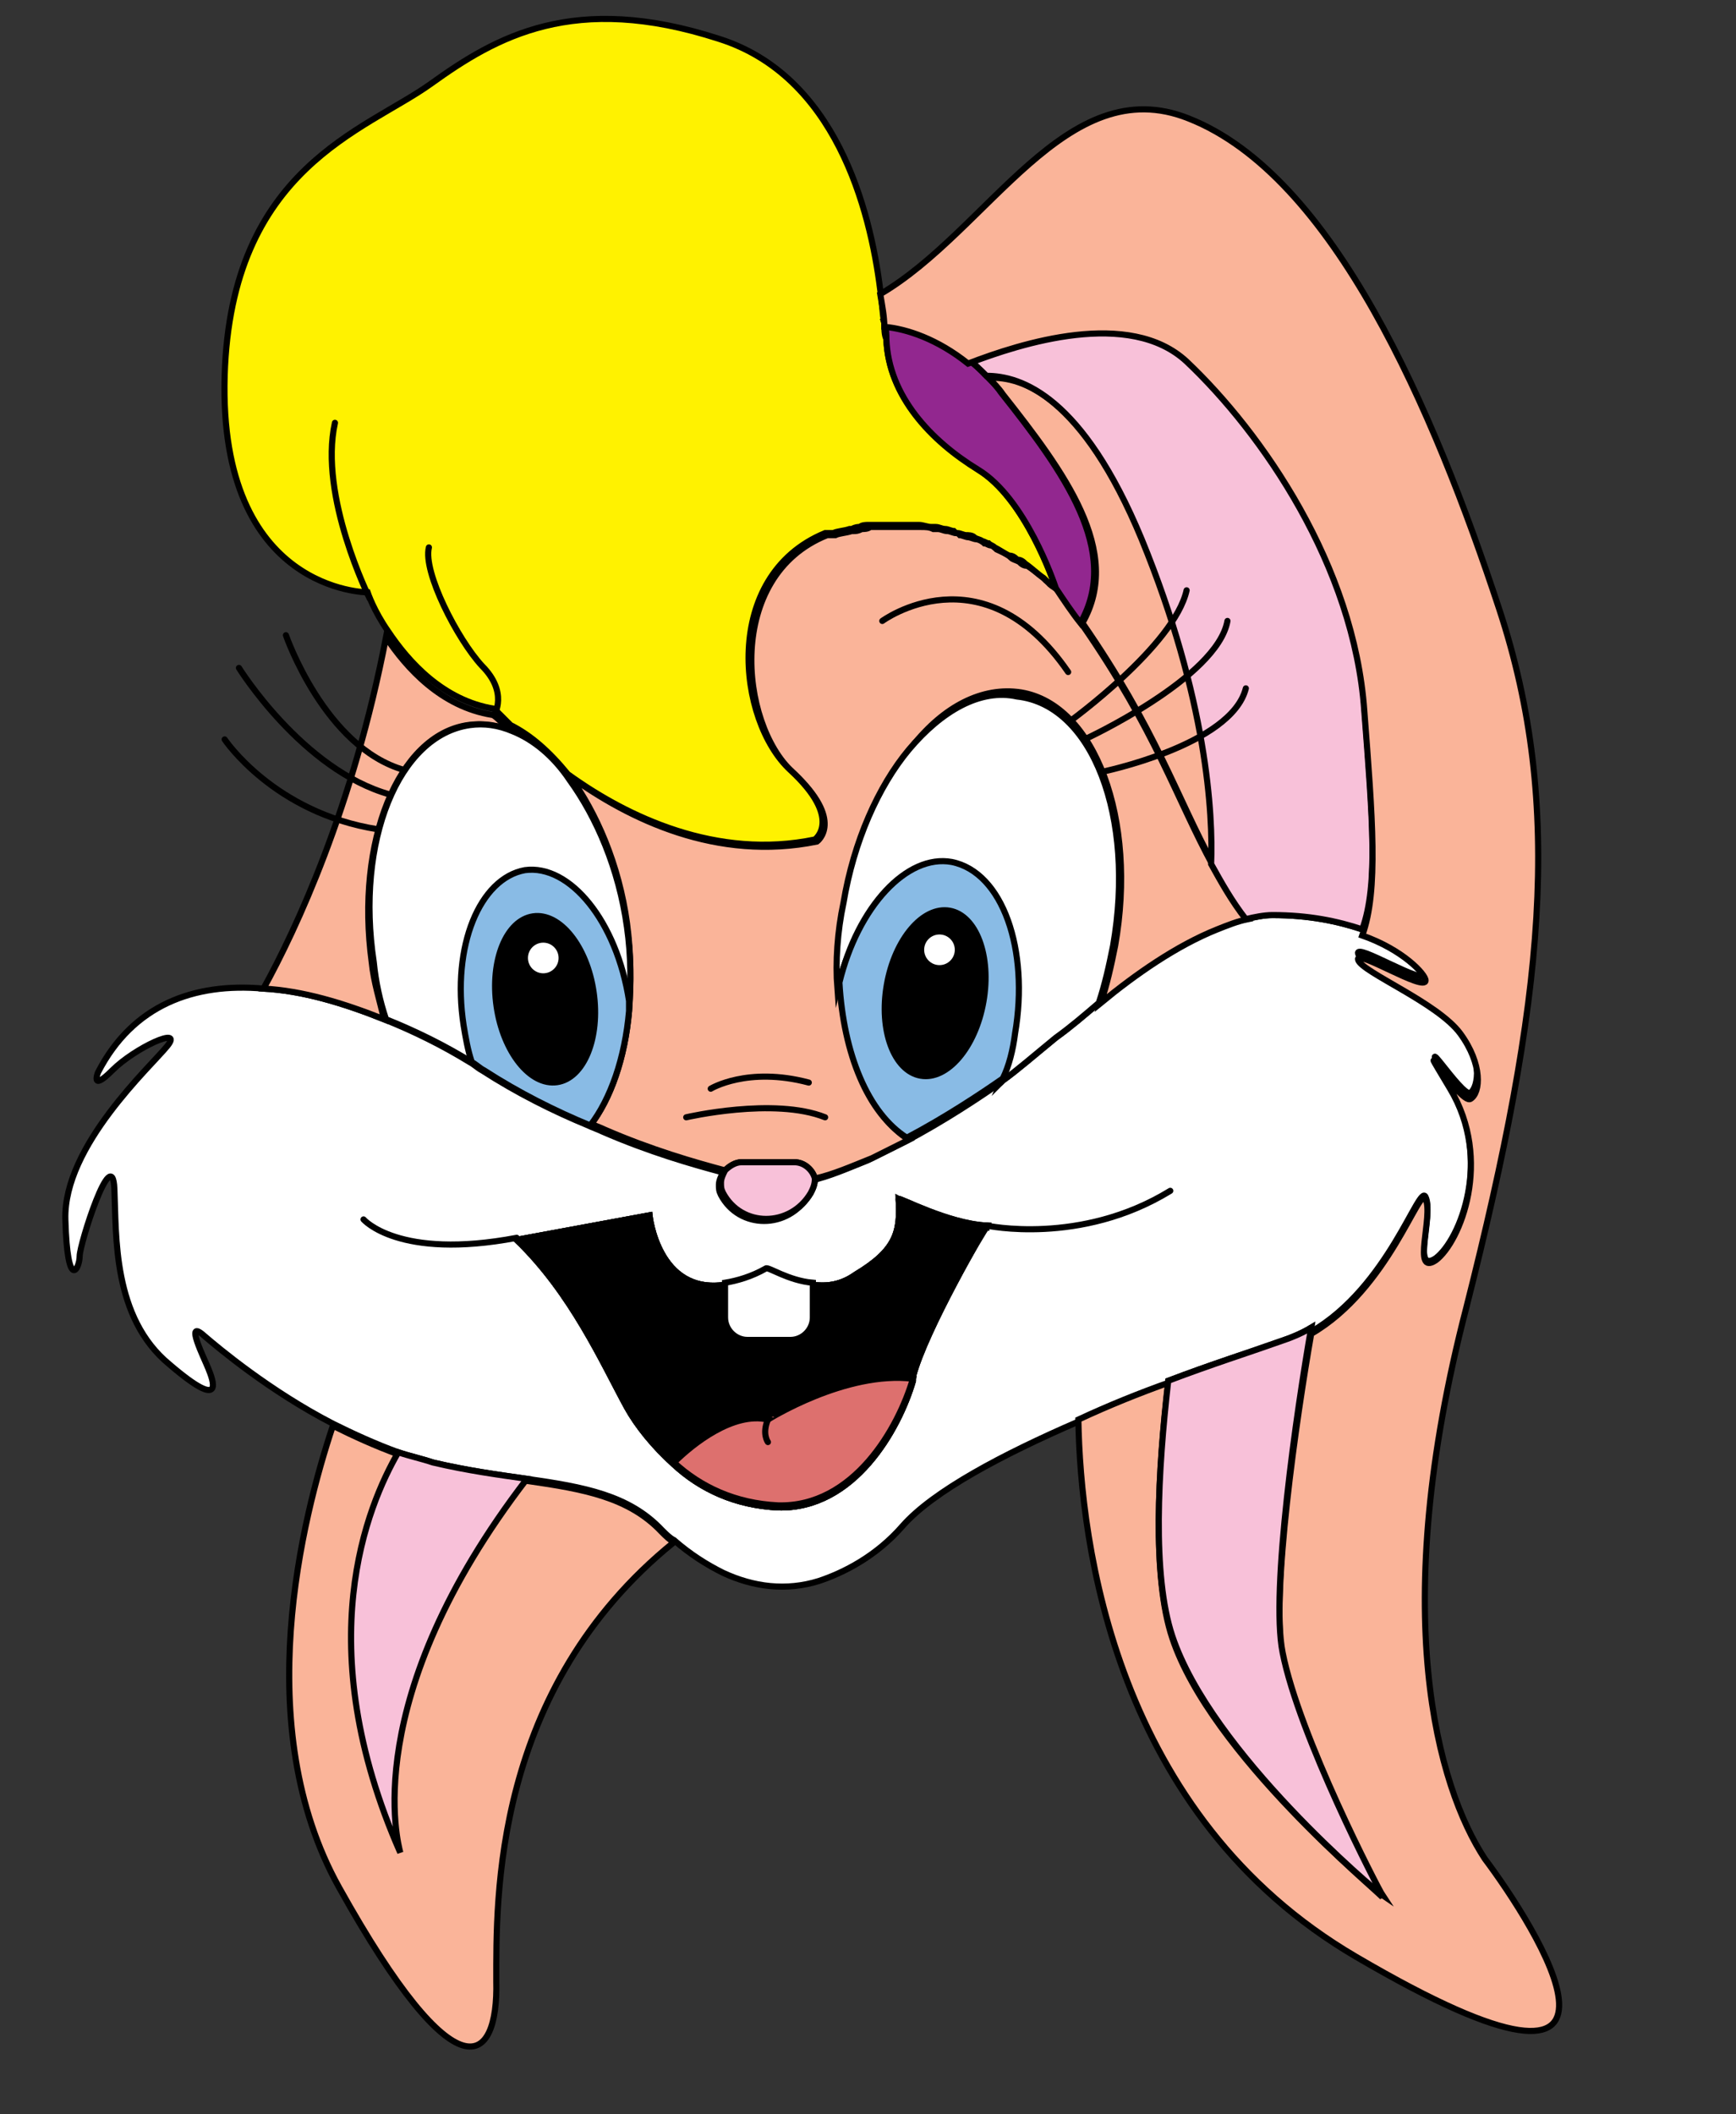 <?xml version="1.0" encoding="utf-8"?>
<!-- Generator: Adobe Illustrator 18.1.1, SVG Export Plug-In . SVG Version: 6.00 Build 0)  -->
<!DOCTYPE svg PUBLIC "-//W3C//DTD SVG 1.1//EN" "http://www.w3.org/Graphics/SVG/1.1/DTD/svg11.dtd">
<svg version="1.1" xmlns="http://www.w3.org/2000/svg" xmlns:xlink="http://www.w3.org/1999/xlink" x="0px" y="0px"
	 viewBox="0 0 85 103.5" style="enable-background:new 0 0 85 103.5;" xml:space="preserve">
<rect x="0" y="0" width="85" height="103.5" fill="#333333" stroke="none"/>
<style type="text/css">
	.st0{fill:#FFFFFF;stroke:#000000;stroke-width:0.3;stroke-miterlimit:10;}
	.st1{fill:none;stroke:#000000;stroke-width:0.3;stroke-miterlimit:10;}
	.st2{stroke:#000000;stroke-width:0.3;stroke-miterlimit:10;}
	.st3{fill:none;stroke:#000000;stroke-width:0.3;stroke-linecap:round;stroke-miterlimit:10;}
	.st4{fill:#FFFFFF;stroke:#000000;stroke-width:0.3;stroke-linecap:round;stroke-miterlimit:10;}
	.st5{fill:#FAB499;stroke:#000000;stroke-width:0.3;stroke-linecap:round;stroke-miterlimit:10;}
	.st6{fill:#F8C1D9;stroke:#000000;stroke-width:0.3;stroke-linecap:round;stroke-miterlimit:10;}
	.st7{fill:#89BBE5;stroke:#000000;stroke-width:0.3;stroke-linecap:round;stroke-miterlimit:10;}
	.st8{fill:#FFF200;stroke:#000000;stroke-width:0.3;stroke-linecap:round;stroke-miterlimit:10;}
	.st9{fill:#92278F;stroke:#000000;stroke-width:0.3;stroke-linecap:round;stroke-miterlimit:10;}
	.st10{stroke:#000000;stroke-width:0.3;stroke-linecap:round;stroke-miterlimit:10;}
	.st11{fill:#DD706E;stroke:#000000;stroke-width:0.3;stroke-linecap:round;stroke-miterlimit:10;}
</style>
<g id="Layer_1">
</g>
<g id="Layer_2">
	<path class="st0" d="M72,53.5c0.4-0.3,0.6-1.7-0.5-3.2c-1.1-1.5-4.8-3-5-3.6c-0.2-0.6,3.3,1.6,3.3,1c0-0.3-1.1-1.5-3.1-2.2
		c-1.2-0.4-2.6-0.7-4.4-0.7c-0.4,0-0.9,0.1-1.3,0.2c-0.5,0.1-1,0.3-1.5,0.5c-2,0.8-4,2.2-5.7,3.6c-0.7,0.6-1.4,1.2-2.1,1.7
		c-1.1,0.9-1.9,1.6-2.6,2.1c0,0,0,0-0.1,0.1c-1,0.7-2.8,1.9-4.7,2.9c-0.6,0.3-1.2,0.6-1.8,0.9c-1,0.4-1.9,0.8-2.8,1
		c0,0.2,0,0.5-0.1,0.7c-1,1.7-3.4,1.7-4.3,0c-0.1-0.2-0.1-0.3-0.1-0.5c0-0.2,0.1-0.4,0.2-0.6c-1.5-0.4-3.6-1-5.9-2
		c-0.2-0.1-0.5-0.2-0.7-0.3c-1.7-0.7-3.5-1.6-5.2-2.7c-0.2-0.1-0.4-0.3-0.6-0.4c-1.3-0.8-2.7-1.5-4.2-2.1c-2-0.8-4-1.4-5.9-1.5
		c-3.4-0.3-6.4,0.8-8.1,4.1c0,0-0.4,1,0.7-0.1c1.1-1.1,3.5-2.2,2.7-1.2s-5.1,4.9-5,8.5c0.1,3.6,0.7,2.4,0.7,1.8
		c0-0.6,1.6-5.6,1.7-3.3c0.1,2.3-0.1,6.3,2.7,8.6c2.8,2.4,2.1,0.7,1.9,0.2c-0.2-0.5-1.2-2.5-0.2-1.6c0.7,0.6,3.2,2.7,6.3,4.3
		c1,0.5,2.1,1,3.2,1.4c0.6,0.2,1.1,0.3,1.7,0.5c1.7,0.4,3.2,0.6,4.6,0.8c2.8,0.4,5,0.8,6.6,2.5c0.2,0.2,0.4,0.4,0.6,0.5
		c0.8,0.7,1.6,1.2,2.4,1.6c1.5,0.7,3.1,0.9,4.7,0.4c1.2-0.4,2.8-1.2,4.1-2.7c1.5-1.7,4.9-3.5,8.6-5.1c1.5-0.7,3-1.3,4.4-1.8
		c2.1-0.8,4-1.4,5.4-1.9c0.6-0.2,1.1-0.4,1.6-0.7c3.8-2.2,5.3-7.3,5.6-6.6c0.4,0.8-0.7,3.8,0.5,3c1.2-0.9,2.8-4.9,0.7-8.4
		C69,49.6,71.6,53.8,72,53.5z M44.7,67.4c0,0,0,0.1,0,0.2c-0.7,2.4-2.9,6.3-6.6,6.2c-2.1-0.1-3.8-0.9-5.1-2.1
		c-1-0.9-1.8-1.9-2.3-2.8c-1.2-2.2-2.7-5.6-5.4-8.2l6.5-1.2c0,0,0.4,3.9,3.7,3.4c0.6-0.1,1.3-0.3,2-0.7c0,0,1,0.6,2.3,0.7
		c0.7,0.1,1.4,0,2.1-0.5c2-1.2,2.2-2.1,2.1-3.7c0,0,2.4,1.3,4.3,1.4C48.3,60,45.3,65,44.7,67.4z"/>
	<path class="st1" d="M48.3,60c0,0-3,5.1-3.6,7.4c0,0,0,0.1,0,0.2c-0.7,2.4-2.9,6.3-6.6,6.2c-2.1-0.1-3.8-0.9-5.1-2.1
		c-1-0.9-1.8-1.9-2.3-2.8c-1.2-2.2-2.7-5.6-5.4-8.2l6.5-1.2c0,0,0.4,3.9,3.7,3.4c0.6-0.1,1.3-0.3,2-0.7c0,0,1,0.6,2.3,0.7
		c0.7,0.1,1.4,0,2.1-0.5c2-1.2,2.2-2.1,2.1-3.7C44,58.6,46.4,59.9,48.3,60z"/>
	<path class="st1" d="M39.7,58.4c-1,1.7-3.4,1.7-4.3,0c-0.1-0.2-0.1-0.3-0.1-0.5c0-0.2,0.1-0.4,0.2-0.6c0.2-0.2,0.5-0.4,0.8-0.4h2.6
		c0.5,0,0.9,0.4,1,0.8C39.9,58,39.8,58.2,39.7,58.4z"/>
	<path class="st2" d="M48.3,60c0,0-3,5.1-3.6,7.4c0,0,0,0.1,0,0.2c-0.7,2.4-2.9,6.3-6.6,6.2c-2.1-0.1-3.8-0.9-5.1-2.1
		c-1-0.9-1.8-1.9-2.3-2.8c-1.2-2.2-2.7-5.6-5.4-8.2l6.5-1.2c0,0,0.4,3.9,3.7,3.4c0.6-0.1,1.3-0.3,2-0.7c0,0,1,0.6,2.3,0.7
		c0.7,0.1,1.4,0,2.1-0.5c2-1.2,2.2-2.1,2.1-3.7C44,58.6,46.4,59.9,48.3,60z"/>
	<path class="st3" d="M17.8,59.7c0,0,1.7,2,7.5,0.9"/>
	<path class="st3" d="M48.3,60c0,0,4.6,1,9-1.7"/>
	<path class="st4" d="M39.8,62.8v1.7c0,0.6-0.5,1.1-1.1,1.1h-2.1c-0.6,0-1.1-0.5-1.1-1.1v-1.7c0.6-0.1,1.3-0.3,2-0.7
		C37.6,62,38.6,62.7,39.8,62.8z"/>
	<path class="st3" d="M49.7,50.6c-0.1,0.8-0.3,1.6-0.6,2.2c-1,0.7-2.8,1.9-4.7,2.9c-1.9-1.2-3.1-4.1-3.3-7.6
		c0.9-3.7,3.3-6.3,5.5-5.9C49.1,42.7,50.4,46.5,49.7,50.6z"/>
	<path class="st3" d="M49.7,50.6c-0.1,0.8-0.3,1.6-0.6,2.2c-1,0.7-2.8,1.9-4.7,2.9c-1.9-1.2-3.1-4.1-3.3-7.6
		c0.9-3.7,3.3-6.3,5.5-5.9C49.1,42.7,50.4,46.5,49.7,50.6z"/>
	<path class="st5" d="M25,35.8c-0.7-0.3-1.4-0.4-2.1-0.3c-3.4,0.5-5.5,5.7-4.7,11.6c0.1,1,0.4,1.9,0.6,2.8c-2-0.8-4-1.4-5.9-1.5
		c1.6-2.9,4.4-8.9,6-17.2c1,1.5,2.7,3.4,5.2,3.8C24.2,35,24.5,35.3,25,35.8z"/>
	<path class="st5" d="M61.1,45c-0.5,0.1-1,0.3-1.5,0.5c-2,0.8-4,2.2-5.7,3.6c0.3-0.9,0.5-1.8,0.7-2.8c1.1-6.2-1-11.8-4.6-12.4
		c-1.9-0.3-3.8,0.7-5.3,2.6c-1.5,1.8-2.7,4.5-3.2,7.5c-0.3,1.5-0.3,2.9-0.3,4.2c0.2,3.5,1.4,6.4,3.3,7.6c-0.6,0.3-1.2,0.6-1.8,0.9
		c-1,0.4-1.9,0.8-2.8,1c-0.1-0.4-0.5-0.8-1-0.8h-2.6c-0.3,0-0.6,0.2-0.8,0.4c-1.5-0.4-3.6-1-5.9-2c-0.2-0.1-0.5-0.2-0.7-0.3
		c1-1.3,1.7-3.3,1.9-5.6c0.1-1.3,0.1-2.7-0.1-4.2c-0.4-2.9-1.5-5.4-2.8-7.2c2.9,2.1,7.2,4.2,12.1,3.2c0,0,1.4-1-1.2-3.4
		c-2.6-2.4-3.3-9.6,1.7-11.6c0,0,0,0,0,0c0,0,0.1,0,0.1,0c0,0,0.1,0,0.1,0c0,0,0.1,0,0.1,0c0,0,0.1,0,0.1,0c0.2-0.1,0.5-0.1,0.8-0.2
		c0,0,0.1,0,0.1,0c0.1,0,0.2,0,0.4-0.1c0.1,0,0.3,0,0.4-0.1c0.1,0,0.1,0,0.2,0c0.1,0,0.2,0,0.4,0c0.1,0,0.2,0,0.2,0
		c0.1,0,0.2,0,0.2,0c0.1,0,0.3,0,0.4,0c0.1,0,0.2,0,0.3,0c0.1,0,0.2,0,0.2,0c0.2,0,0.4,0,0.6,0c0.2,0,0.4,0,0.6,0.1
		c0.1,0,0.1,0,0.2,0c0.2,0,0.3,0.1,0.5,0.1c0.1,0,0.3,0.1,0.4,0.1c0.1,0,0.1,0,0.2,0.1c0.1,0,0.3,0.1,0.4,0.1c0.1,0,0.3,0.1,0.4,0.1
		c0.1,0,0.3,0.1,0.4,0.2c0.1,0,0.2,0.1,0.3,0.1c0.1,0,0.2,0.1,0.3,0.2c0.2,0.1,0.5,0.2,0.7,0.4c0.1,0.1,0.2,0.1,0.4,0.2
		c0.1,0.1,0.2,0.2,0.4,0.2c0.3,0.2,0.6,0.4,0.9,0.7c0.1,0,0.1,0.1,0.2,0.2c0.1,0.1,0.3,0.2,0.4,0.3h0c0.4,0.6,0.8,1.2,1.2,1.7
		c3.6,5.2,4.6,8.5,6.4,11.8C59.8,43.2,60.4,44.1,61.1,45z"/>
	<path class="st6" d="M39.7,58.4c-1,1.7-3.4,1.7-4.3,0c-0.1-0.2-0.1-0.3-0.1-0.5c0-0.2,0.1-0.4,0.2-0.6c0.2-0.2,0.5-0.4,0.8-0.4h2.6
		c0.5,0,0.9,0.4,1,0.8C39.9,58,39.8,58.2,39.7,58.4z"/>
	<path class="st4" d="M30.8,49.5c-0.2,2.3-0.9,4.3-1.9,5.6c-1.7-0.7-3.5-1.6-5.2-2.7c-0.2-0.1-0.4-0.3-0.6-0.4
		c-1.3-0.8-2.7-1.5-4.2-2.1c-0.3-0.9-0.5-1.8-0.6-2.8c-0.9-5.9,1.2-11.1,4.7-11.6c0.7-0.1,1.4,0,2.1,0.3c1,0.4,2,1.2,2.8,2.4
		c1.3,1.8,2.4,4.3,2.8,7.2C30.9,46.8,30.9,48.2,30.8,49.5z"/>
	<path class="st4" d="M54.5,46.3c-0.2,1-0.4,1.9-0.7,2.8c-0.7,0.6-1.4,1.2-2.1,1.7c-1.1,0.9-1.9,1.6-2.6,2.1c0,0,0,0-0.1,0.1
		c0.3-0.7,0.5-1.5,0.6-2.2c0.7-4.2-0.6-7.9-3.1-8.3c-2.2-0.4-4.6,2.2-5.5,5.9c-0.1-1.3,0-2.8,0.3-4.2c0.5-3,1.7-5.7,3.2-7.5
		c1.6-1.9,3.5-3,5.3-2.6C53.5,34.5,55.6,40,54.5,46.3z"/>
	<path class="st7" d="M49.7,50.6c-0.1,0.8-0.3,1.6-0.6,2.2c-1,0.7-2.8,1.9-4.7,2.9c-1.9-1.2-3.1-4.1-3.3-7.6
		c0.9-3.7,3.3-6.3,5.5-5.9C49.1,42.7,50.4,46.5,49.7,50.6z"/>
	<path class="st8" d="M51.7,28.8L51.7,28.8c-0.1-0.1-0.3-0.2-0.4-0.3c-0.1-0.1-0.1-0.1-0.2-0.2c-0.3-0.2-0.6-0.5-0.9-0.7
		c-0.1-0.1-0.2-0.2-0.4-0.2c-0.1-0.1-0.2-0.2-0.4-0.2c-0.2-0.1-0.5-0.3-0.7-0.4c-0.1-0.1-0.2-0.1-0.3-0.2c-0.1,0-0.2-0.1-0.3-0.1
		c-0.1-0.1-0.3-0.1-0.4-0.2c-0.1-0.1-0.3-0.1-0.4-0.1c-0.1,0-0.3-0.1-0.4-0.1c-0.1,0-0.1,0-0.2-0.1c-0.1,0-0.3-0.1-0.4-0.1
		c-0.2,0-0.3-0.1-0.5-0.1c-0.1,0-0.1,0-0.2,0c-0.2,0-0.4-0.1-0.6-0.1c-0.2,0-0.4,0-0.6,0c-0.1,0-0.2,0-0.2,0c-0.1,0-0.2,0-0.3,0
		c-0.1,0-0.3,0-0.4,0c-0.1,0-0.2,0-0.2,0c-0.1,0-0.1,0-0.2,0c-0.1,0-0.2,0-0.4,0c-0.1,0-0.1,0-0.2,0c-0.1,0-0.3,0-0.4,0.1
		c-0.1,0-0.2,0-0.4,0.1c0,0-0.1,0-0.1,0c-0.3,0.1-0.6,0.1-0.8,0.2c0,0-0.1,0-0.1,0c0,0-0.1,0-0.1,0c0,0-0.1,0-0.1,0c0,0-0.1,0-0.1,0
		c0,0,0,0,0,0c-5.1,2.1-4.3,9.2-1.7,11.6c2.6,2.4,1.2,3.4,1.2,3.4c-4.8,1-9.2-1.1-12.1-3.2c-0.9-1.1-1.8-1.9-2.8-2.4
		c-0.5-0.5-0.8-0.8-0.8-0.8c-2.5-0.4-4.2-2.3-5.2-3.8c-0.7-1-1-1.9-1-1.9s-7.3,0-7-10.6C11.3,8.2,17.9,6.4,21.1,4.1s7-4.5,14.1-2.2
		c5.7,1.8,7.4,8.3,7.9,12.3c0.1,0.6,0.1,1.2,0.2,1.6c0,0.3,0,0.6,0.1,0.8c0.1,2.8,2.2,4.9,4.5,6.4C50.2,24.4,51.6,28.5,51.7,28.8z"
		/>
	<path class="st3" d="M67.7,92.8c-0.3-0.2-8.4-7-10.3-12.7c-1-3-0.7-8.1-0.2-12.5c2.1-0.8,4-1.4,5.4-1.9c0.6-0.2,1.1-0.4,1.6-0.7
		c-0.7,4-2,12.9-1.4,15.9C63.6,85,67.5,92.5,67.7,92.8z"/>
	<path class="st5" d="M24.3,97c0.1,4.1-1.9,5.8-7.7-4.6c-4.4-7.9-1.8-18.1-0.3-22.6c1,0.5,2.1,1,3.2,1.4c0.6,0.2,1.1,0.3,1.7,0.5
		c1.7,0.4,3.2,0.6,4.6,0.8c2.8,0.4,5,0.8,6.6,2.5c0.2,0.2,0.4,0.4,0.6,0.5C24.1,82.7,24.3,93,24.3,97z"/>
	<path class="st9" d="M52.9,30.5c-0.4-0.5-0.8-1.1-1.2-1.7h0v0c-0.1-0.3-1.5-4.4-3.8-5.8c-2.3-1.4-4.4-3.6-4.5-6.4
		c0-0.2,0-0.5-0.1-0.8c1.1,0.2,2.6,0.6,4.1,1.8c0.3,0.2,0.6,0.5,0.9,0.8c0.2,0.2,0.5,0.5,0.7,0.8C52.1,23.1,54.9,27,52.9,30.5z"/>
	<path class="st5" d="M59.4,42.3c-1.8-3.3-2.8-6.6-6.4-11.8c2-3.5-0.9-7.4-3.9-11.2c-0.2-0.3-0.5-0.6-0.7-0.8c1.7-0.1,4.7,1,7.6,8
		C59.2,34.2,59.4,40,59.4,42.3z"/>
	<path class="st6" d="M66.7,45.5c-1.2-0.4-2.6-0.7-4.4-0.7c-0.4,0-0.9,0.1-1.3,0.2c-0.7-0.9-1.2-1.8-1.7-2.7
		c0.1-2.4-0.2-8.1-3.4-15.9c-2.9-7-5.9-8-7.6-8c-0.3-0.3-0.6-0.6-0.9-0.8c2.6-1,7.9-2.7,10.7-0.1c3.7,3.5,8.3,10,8.7,17.1
		C67.2,39.8,67.5,43.3,66.7,45.5z"/>
	<path class="st5" d="M66.4,95.8c-11.8-6.9-13.5-20.2-13.6-26.3c1.5-0.7,3-1.3,4.4-1.8c-0.5,4.3-0.8,9.5,0.2,12.5
		c1.9,5.7,10.1,12.4,10.3,12.7c-0.1-0.2-4.1-7.8-4.9-11.7c-0.6-3.1,0.7-11.9,1.4-15.9c3.8-2.2,5.3-7.3,5.6-6.6
		c0.4,0.8-0.7,3.8,0.5,3c1.2-0.9,2.8-4.9,0.7-8.4c-2.1-3.5,0.5,0.8,1,0.5s0.6-1.7-0.5-3.2c-1.1-1.5-4.8-3-5-3.6
		c-0.2-0.6,3.3,1.6,3.3,1c0-0.3-1.1-1.5-3.1-2.2c0.8-2.2,0.5-5.8,0.1-11c-0.5-7.1-5-13.6-8.7-17.1c-2.8-2.6-8.1-0.9-10.7,0.1
		c-1.5-1.2-3-1.7-4.1-1.8c0-0.5-0.1-1-0.2-1.6c5.3-3.1,9.1-11,15.1-8.6c7.1,2.8,12,14.3,15.2,24c3.2,9.7,2.2,19.2-1.6,34.2
		c-3.9,15-1.4,23.5,0.9,27C75.1,94.2,82.1,105,66.4,95.8z"/>
	<path class="st6" d="M67.7,92.8c-0.3-0.2-8.4-7-10.3-12.7c-1-3-0.7-8.1-0.2-12.5c2.1-0.8,4-1.4,5.4-1.9c0.6-0.2,1.1-0.4,1.6-0.7
		c-0.7,4-2,12.9-1.4,15.9C63.6,85,67.5,92.5,67.7,92.8z"/>
	<path class="st3" d="M18.1,29.3c0,0-2.5-5-1.7-8.6"/>
	<path class="st3" d="M24.2,35c0,0,0.7-1.1-0.6-2.4c-1.2-1.3-2.9-4.6-2.6-5.8"/>
	<path class="st3" d="M43.2,30.4c0,0,4.9-3.6,9.1,2.5"/>
	<path class="st3" d="M11,36.2c0,0,2.4,3.6,7.5,4.4"/>
	<path class="st3" d="M11.7,32.7c0,0,3.1,5,7.4,6.2"/>
	<path class="st3" d="M14,31.1c0,0,1.9,5.5,5.8,6.6"/>
	<path class="st3" d="M52.4,35.3c0,0,5.1-3.7,5.7-6.4"/>
	<path class="st3" d="M53.1,36.2c0,0,6.5-3,7-5.8"/>
	<path class="st3" d="M53.9,37.8c0,0,6.4-1.3,7.1-4.1"/>
	<path class="st3" d="M33.6,54.7c0,0,4.3-1,6.8,0"/>
	<path class="st3" d="M34.8,53.3c0,0,1.8-1.1,4.8-0.3"/>
	<path class="st6" d="M19.6,90.7c-4.5-10.2-1.6-17-0.1-19.6c0.6,0.2,1.1,0.3,1.7,0.5c1.7,0.4,3.2,0.6,4.6,0.8
		C17.5,83.2,19.5,90.3,19.6,90.7z"/>
	<path class="st7" d="M30.8,49.5c-0.2,2.3-0.9,4.3-1.9,5.6c-1.7-0.7-3.5-1.6-5.2-2.7c-0.2-0.1-0.4-0.3-0.6-0.4
		c-0.2-0.6-0.3-1.2-0.4-1.8c-0.6-3.9,0.8-7.2,3-7.6c2.2-0.3,4.5,2.5,5.1,6.4C30.8,49.2,30.8,49.3,30.8,49.5z"/>
	<ellipse transform="matrix(0.985 0.173 -0.173 0.985 9.082 -7.17)" class="st10" cx="45.8" cy="48.6" rx="2.4" ry="4.1"/>
	<ellipse transform="matrix(0.99 -0.143 0.143 0.99 -6.736 4.328)" class="st10" cx="26.7" cy="48.9" rx="2.4" ry="4.1"/>
	<circle class="st4" cx="26.6" cy="46.9" r="0.9"/>
	<circle class="st4" cx="46" cy="46.5" r="0.9"/>
	<path class="st11" d="M44.7,67.5c-0.7,2.4-2.9,6.3-6.6,6.2c-2.1-0.1-3.8-0.9-5.1-2.1c0.9-0.9,2.9-2.5,4.6-2.1
		C37.6,69.5,41.4,67.1,44.7,67.5z"/>
	<path class="st3" d="M37.6,70.6c0,0-0.3-0.4,0-1.1"/>
	<g>
	</g>
	<g>
	</g>
	<g>
	</g>
	<g>
	</g>
	<g>
	</g>
	<g>
	</g>
</g>
</svg>

